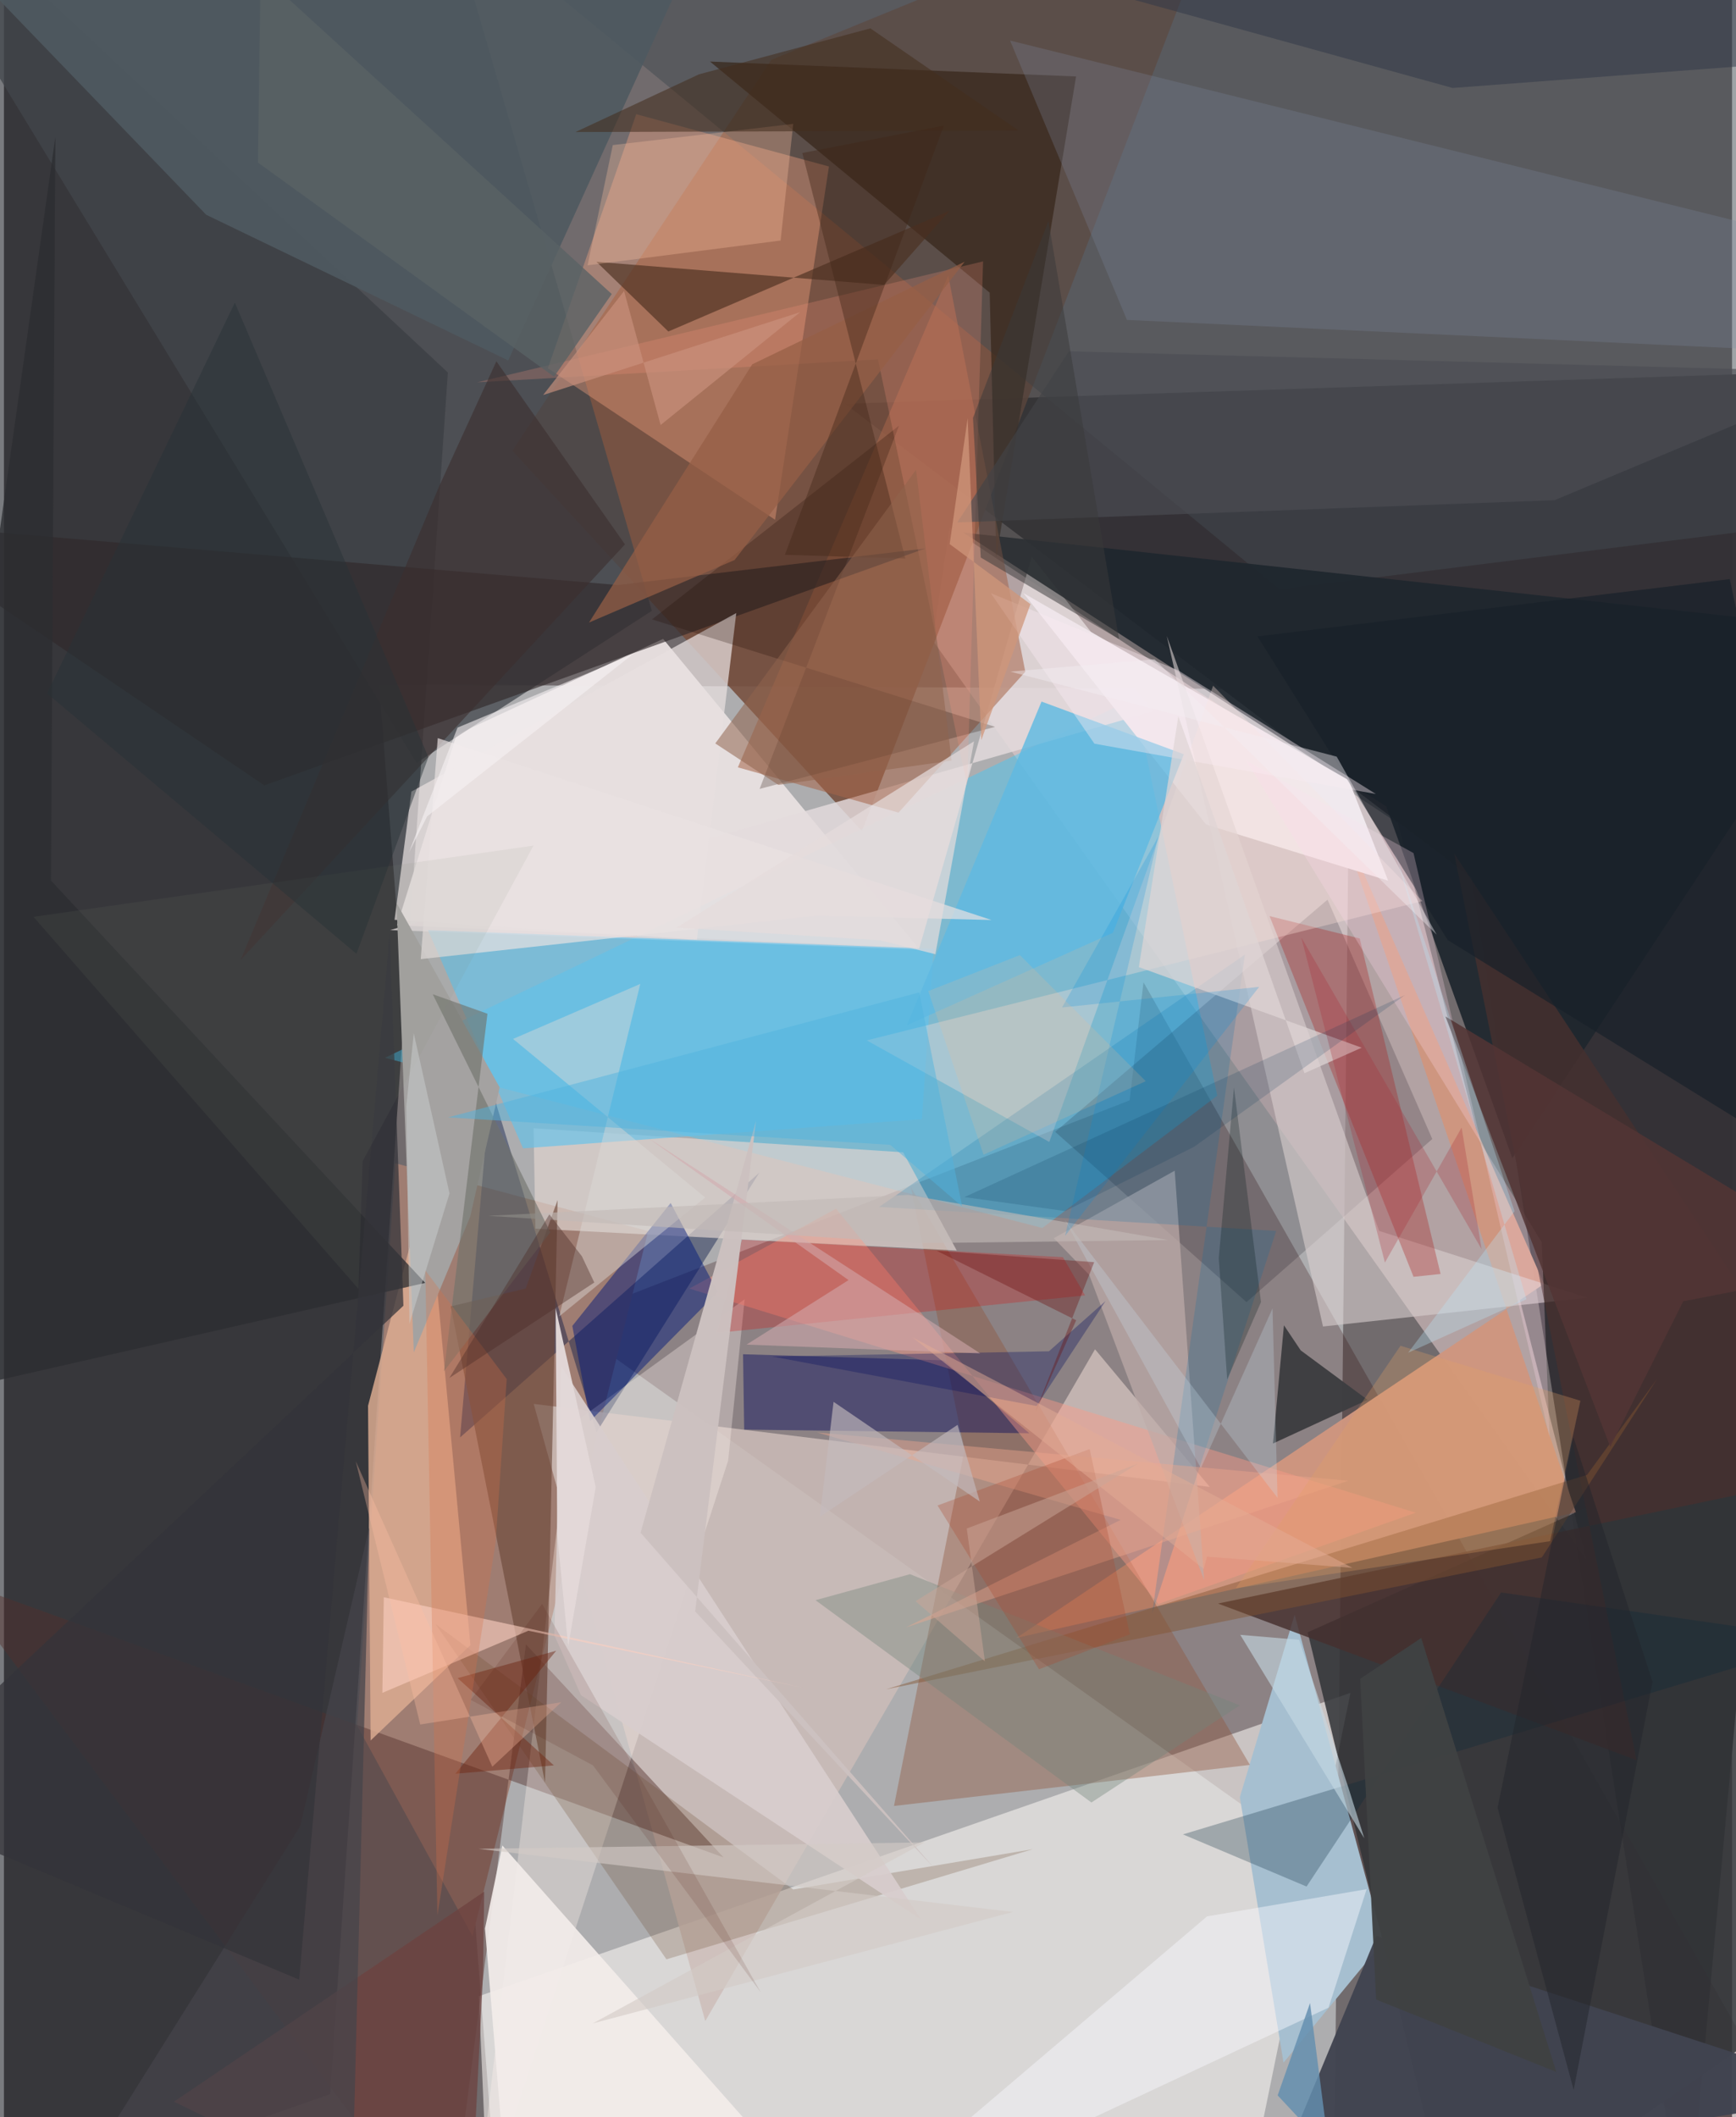 <svg xmlns="http://www.w3.org/2000/svg" width="228" height="278" viewBox="0 0 836 1024"><path fill="#716b6d" d="M0 0h836v1024H0z"/><path fill="#cbcdd1" fill-opacity=".667" d="M651.162 333.477L643.122 1086H240.077l-58.568-754.885z"/><path fill="#060b11" fill-opacity=".537" d="M-41.491-58.903L214.758 180.15l-56.995 832.729L-51.563 1086z"/><path fill="#343136" fill-opacity=".988" d="M813.885 1086L710.033 424.555 406.83 195.285 898 179.054z"/><path fill="#2a0000" fill-opacity=".247" d="M544.548 532.213l6.731-57.143L898 1086 270.38 638.837z"/><path fill="#fffbf7" fill-opacity=".541" d="M234.944 1086l-5.2-120.522 421.669-146.712L596.768 1086z"/><path fill="#e5cbcd" fill-opacity=".565" d="M449.226 309.636l8.254-54.504 216.929 143.052 91.046 356.07z"/><path fill="#9f7d72" d="M189.348 562.626l122.321 32.811-85.003 340.932-55.806-101.717z"/><path fill="#764f3e" fill-opacity=".878" d="M245.954 217.987L371.25 28.95 593.265-62 415.068 401.983z"/><path fill="#e8e0e1" fill-opacity=".965" d="M442.327 458.418L318.884 309.013l-99.934 46.274-28.8 92.261z"/><path fill="#36ceff" fill-opacity=".396" d="M546.897 337.634l40.06 192.308-84.602 63.987-318.063-82.307z"/><path fill="#cf967f" fill-opacity=".973" d="M745.056 620.973L644.886 392.96 760.44 731.443 489.783 792.22z"/><path fill="#323438" fill-opacity=".863" d="M882.094 677.171L630.693 789.486 702.546 1086 861.4 975.955z"/><path fill="#43474c" fill-opacity=".757" d="M209.605-62l103.82 357.448-113.818 73.501-247.94-407.142z"/><path fill="#cdbdb8" fill-opacity=".835" d="M583.354 719.19l-55.529-66.59-188.554 324.92-82.988-298.5z"/><path fill="#424950" fill-opacity=".506" d="M898-17.565l-21.28 270.284-259.615 32.384L237.95-26.882z"/><path fill="#ffaa85" fill-opacity=".357" d="M373.043 251.396l-109.91-73.303 42.749-122.864 93.226 25.293z"/><path fill="#001242" fill-opacity=".412" d="M286.66 692.787l78.736-125.552L220.66 695.242l14.75-170.16z"/><path fill="#a6bfd0" d="M624.386 780.949l42.868 158.25-48.232 58.41L597.89 869.23z"/><path fill="#e4dbdc" fill-opacity=".82" d="M556.03 344.039l-58.806-74.819-54.602 190.061-255.824-9.433z"/><path fill="#1f262e" fill-opacity=".925" d="M464.066 257.579l204.66 132.498 60.991 170.08L898 304.887z"/><path fill="#54302b" fill-opacity=".447" d="M252.543 795.353l95.584 103.023-373.97-135.2L215.1 1086z"/><path fill="#8f553b" fill-opacity=".392" d="M464.657 701.365l-34.085 172.114 172.2-19.852-164.004-279.358z"/><path fill="#dbac92" fill-opacity=".839" d="M225.657 795.711L204.687 570.9 176.13 679.93l1.252 161.887z"/><path fill="#06000d" fill-opacity=".176" d="M690.985 550.897l-89.878 78.887-92.545-82.355 131.746-112.287z"/><path fill="#dfd3cf" fill-opacity=".69" d="M257.108 594.268l-.9-48.566 178.78 11.626 25.948 47.5z"/><path fill="#fff4ee" fill-opacity=".329" d="M273.272 690.002l85.059-61.603-7.984 78.057L226.535 1086z"/><path fill="#eee5ea" fill-opacity=".988" d="M650.63 377.381l-157.5-90.553 88.458 111.979 88.04 27.148z"/><path fill="#38271b" fill-opacity=".725" d="M518.662 36.988l-38.617 232.55-3.174-127.982L341.575 29.774z"/><path fill="#a66549" fill-opacity=".549" d="M432.767 393.03l-77.724-21.89 101.78-237.855 37.274 191.608z"/><path fill="#d9cece" fill-opacity=".6" d="M665.274 595.35l100.8 32.322-127.96 13.909-75.573-333.99z"/><path fill="#302829" fill-opacity=".635" d="M296.901 282.956l148.762-17.67-319.697 114.566-187.763-127.308z"/><path fill="#03085a" fill-opacity=".427" d="M454.728 657.96l-97.183-2.962.557 36.452 137.948 1.774z"/><path fill="#61c2ed" fill-opacity=".643" d="M449.753 458.899l-5.688 82.399-192.95 14.118-45.976-105.527z"/><path fill="#e8e0e0" fill-opacity=".729" d="M354.278 296.502L197.12 382.86l-8.175 62.024 146.26 9.637z"/><path fill="#414450" fill-opacity=".961" d="M511.373 1073.263L898 1012.867 663.936 936.29l-61.296 147.885z"/><path fill="#46302e" fill-opacity=".824" d="M898 710.589L701.61 412.906l88.178 438.42-202.478-75.745z"/><path fill="#3d3e41" fill-opacity=".98" d="M613.913 698.17l5.305-57.162 8.128 12.137 32.335 23.906z"/><path fill="#6b4638" fill-opacity=".627" d="M261.758 862.196l-45.621-230.352 36.272-8.639 15.424-42.752z"/><path fill="#fc9c87" fill-opacity=".427" d="M402.553 584.599l155.93 191.182 124.429-44.146-351.373-108.39z"/><path fill="#5fb9e1" fill-opacity=".82" d="M570.794 364.807L536.48 451.15l-99.706 44.744 65.183-156.573z"/><path fill="#f2ecea" fill-opacity=".914" d="M245.338 1086l-12.62-153.283 8.377-40.132 151.72 171.325z"/><path fill="#01187a" fill-opacity=".478" d="M283.598 687.372l61.735-62.448-22.803-43.08-47.564 59.457z"/><path fill="#7d8aa0" fill-opacity=".267" d="M486.725 19.612l56.55 135.126 323.245 15.047-27.993-62.794z"/><path fill="#4a2f20" fill-opacity=".647" d="M286.647 126.633l139.125 11.18 31.704-35.915-136.064 58.434z"/><path fill="#684728" fill-opacity=".235" d="M381.832 913.873L497.8 894.36l-177.316 53.295-111.655-162.101z"/><path fill="#ab2020" fill-opacity=".329" d="M694.995 616.168l-39.114-162.245-43.622-10.84 69.653 174.463z"/><path fill="#4f5a60" fill-opacity=".906" d="M351.436-62H-62L97.85 103.892l146.092 70.444z"/><path fill="#beaca9" fill-opacity=".706" d="M525.022 616.6l-17.15-17.733 58.503-32.64 14.22 197.998z"/><path fill="#f9e1d8" fill-opacity=".345" d="M584.957 331.64l101.265 104.184-268.829 67.372 88.303 49.125z"/><path fill="#de0200" fill-opacity=".239" d="M344.724 644.697l178.297-18.148-10.704-18.494-155.308-8.47z"/><path fill="#1d0a00" fill-opacity=".243" d="M433.006 205.876l-119.499 93.708 165.97 51.97-113.908 30.015z"/><path fill="#a4a2a1" d="M225.56 588.451l-27.288 65.655-8.355-217.4 49.904 89.239z"/><path fill="#006ba8" fill-opacity=".196" d="M600.331 461.705l-44.875 318.804 60.023-185.16-192.126-11.587z"/><path fill="#f9f9ff" fill-opacity=".451" d="M659.224 913.73l-18.423 57.288L395.025 1086l187.006-159.116z"/><path fill="#042539" fill-opacity=".271" d="M630.16 912.453l94.125-142.234 158.167 22.767-312.09 94.238z"/><path fill="#d9cece" fill-opacity=".922" d="M279.165 819.939l-12.881-28.977 3.257-130.156 174.11 267.572z"/><path fill="#19212a" fill-opacity=".71" d="M898 578.008l-199.535-123.31-92.059-146.906 228.504-27.706z"/><path fill="#ffc5a3" fill-opacity=".302" d="M381.833 59.918l-87.302 10.258-12.19 58.147 93.381-11.979z"/><path fill="#2b2d31" fill-opacity=".765" d="M-62 681.052L24.87 66.24l-2.13 359.667 181.048 194.586z"/><path fill="#dcd9d8" fill-opacity=".447" d="M246.286 502.494l61.55-26.602-39.22 160.814 70.604-57.53z"/><path fill="#ff997f" fill-opacity=".22" d="M465.99 380.163l7.686-253.74-244.814 58.504 193.974-11.126z"/><path fill="#4b4e53" fill-opacity=".651" d="M461.2 252.674l53.96-82.768L898 180.048l-147.879 61.88z"/><path fill="#83542f" fill-opacity=".447" d="M799.588 667.144l-33.735 46.22-339.09 103.685L744 753.259z"/><path fill="#ccc1c0" fill-opacity=".98" d="M307.98 741.327l142.084 162.254-115.693-124.204 29.47-237.28z"/><path fill="#3b2e2f" fill-opacity=".592" d="M300.425 263.302l-62.204-88.558-27.39 59.777-96.4 229.865z"/><path fill="#6d423f" fill-opacity=".745" d="M231.764 955.17l.562-40.238-150.113 101.57L225.13 1086z"/><path fill="#fbd0c1" fill-opacity=".608" d="M386.403 816.22L183.75 772.535l-.685 46.243 70.652-30.06z"/><path fill="#ffdbec" fill-opacity=".263" d="M743.966 600.86l3.784 94.483-65.844-282.736-80.86-44.647z"/><path fill="#091361" fill-opacity=".337" d="M505.522 653.578l-133.908 2.514 127.957 23.961 33.357-50.795z"/><path fill="#303747" fill-opacity=".498" d="M322.896-62l377.94 104.553 195.565-14.73L898-60.65z"/><path fill="#728379" fill-opacity=".388" d="M597.864 824.822L526.086 871.8 392.61 773.958l45.695-12.578z"/><path fill="#432e1d" fill-opacity=".557" d="M276.482 63.866l59.746-27.916 82.918-22.236 71.706 49.408z"/><path fill="#965e46" fill-opacity=".722" d="M361.988 176.21l102.766-49.61-111.299 144.264-70.423 30.246z"/><path fill="#efa78c" fill-opacity=".42" d="M436.321 787.136l103.91-52.025-146.825-42.283 256.94 23.347z"/><path fill="#c7dae5" fill-opacity=".6" d="M658.09 889.134l-60-98.42 28.476 2.417 23.952 71.85z"/><path fill="#712510" fill-opacity=".447" d="M267.154 798.41l-48.778 59.486 47.651-4.043-46.556-42.196z"/><path fill="#faecf3" fill-opacity=".4" d="M527.529 359.694L477.412 286.9l90.64 37.31 95.61 59.806z"/><path fill="#45444a" fill-opacity=".729" d="M16.255 1086l127.079-202.766 33.37-144.44-8.88 347.206z"/><path fill="#402517" fill-opacity=".408" d="M377.807 268.341l58.244 1.804-49.834-196.153 68.496-13.263z"/><path fill="#e9e2e2" fill-opacity=".69" d="M393.226 442.87l-191.604 21.025 8.238-106.888 267.894 87.97z"/><path fill="#ded5d5" fill-opacity=".714" d="M568.147 346.435l61.017 172.635 27.653-12.339-107.792-38.975z"/><path fill="#533535" fill-opacity=".863" d="M812.397 629.398l-35.307 70.45-79.752-208.229L898 612.725z"/><path fill="#343439" fill-opacity=".737" d="M142.828 957.48L-62 871.626 193.25 631.53l-6.646-180.535z"/><path fill="#e3d9d9" fill-opacity=".961" d="M266.898 632.723l19.364 86.54-13.298 76.959-5.302-53.915z"/><path fill="#caddee" fill-opacity=".271" d="M513.21 590.051l65.84 120.015 34.648-77.235 2.422 91.628z"/><path fill="#d3a9ae" fill-opacity=".561" d="M408.591 619.139l-97.322-68.978 161.003 104.421-113.032-4.235z"/><path fill="#90634d" fill-opacity=".537" d="M458.445 367.89L441.24 227.237l-97.12 132.336 30.512 20.056z"/><path fill="#ab492f" fill-opacity=".294" d="M451.644 728.152l73.589-27.28 19.455 89.579-43.968 16.936z"/><path fill="#011517" fill-opacity=".255" d="M587.695 608.456l7.348-82.535 13.08 103.848-16.364 37.4z"/><path fill="#c2b9b6" fill-opacity=".62" d="M563.164 599.758l-125.81-21.83L234.24 588.05l207.947 13.246z"/><path fill="#70726b" fill-opacity=".62" d="M233.903 490.302l-21.009 172.891 51.428-67.198-56.898-115.123z"/><path fill="#638faf" fill-opacity=".827" d="M631.847 968.81l11.755 91.166L683.859 1086l-67.679-72.538z"/><path fill="#e5dcdb" fill-opacity=".71" d="M450.6 461.528l18.685-102.984-143.923 90.108 98.375 6.139z"/><path fill="#393a39" fill-opacity=".51" d="M539.435 309.132l-66.888-39.473-3.756-67.54 36.493-95.256z"/><path fill="#da7047" fill-opacity=".286" d="M209.691 926.383l-5.854-311.979 39.38 52.598-5.34 78.796z"/><path fill="#6b0e0e" fill-opacity=".353" d="M527.418 610.471l-28.457 72.436 19.753-44.34-67.467-33.611z"/><path fill="#038fdd" fill-opacity=".208" d="M558.436 404.692l-46.573 82.588 95.369-9.966-93.917 120.481z"/><path fill="#fcbd8b" fill-opacity=".176" d="M491.487 461.948l60.875 60.991-78.473 35.535-26.735-79.128z"/><path fill="#c4bbbd" fill-opacity=".639" d="M472.07 726.243l-70.73-48.225-6.658 55.615 66.653-44.488z"/><path fill="#22252b" fill-opacity=".478" d="M722.574 874.356l36.634-179.438 38.33 118.538-38.159 197.376z"/><path fill="#e39f64" fill-opacity=".282" d="M595.913 768.202l79.688-117.301 87.037 26.595-14.64 67.91z"/><path fill="#51b3df" fill-opacity=".486" d="M463.543 583.556l-20.772-103.559-227.939 60.441 213.93 13.28z"/><path fill="#b9e6fa" fill-opacity=".318" d="M672.843 411.9l57.942 173.927-51.49 68.443 57.23-25.859z"/><path fill="#ca927e" fill-opacity=".651" d="M299.99 140.776l-39.146 50.281 124.313-40.068-67.49 54.574z"/><path fill="#a92d38" fill-opacity=".275" d="M627.6 453.358l87.263 150.867-9.69-58.85-37.106 65.28z"/><path fill="#f7f1f3" fill-opacity=".596" d="M195.875 412.38l23.547-60.463 84.517-35.25-99.205 78.178z"/><path fill="#023255" fill-opacity=".169" d="M677.762 481.294L575.751 554.68l-62.35 31.07-48.723-6.762z"/><path fill="#898c78" fill-opacity=".094" d="M256.18 408.992L14.274 443.43l157.222 179.963 2.04-61.82z"/><path fill="#f4eef4" fill-opacity=".412" d="M486.834 324.84l157.913 41.122 48.35 86.093-136.454-133.177z"/><path fill="#3f4243" fill-opacity=".965" d="M685.648 792.202l65.334 209.94-87.151-35.021-7.727-155.154z"/><path fill="#4c2c26" fill-opacity=".4" d="M285.585 620.292l-70.1 46.187 48.358-79.124 15.743 20.25z"/><path fill="#e4ac96" fill-opacity=".475" d="M580.395 758.854l1.62-5.967 70.327 5.449-212.82-111.513z"/><path fill="#cf967b" fill-opacity=".753" d="M466.204 202.261l6.604 155.707 23.787-65.776-39.076-29.04z"/><path fill="#cba699" fill-opacity=".494" d="M474.572 803.557l-8.798-64.265 82.897-31.42-107.673 66.545z"/><path fill="#ffc1a5" fill-opacity=".329" d="M201.384 834.077L170.193 706.77l66.054 147.73 33.362-31.19z"/><path fill="#d3cac5" fill-opacity=".612" d="M284.841 978.654l203.325-53.908-258.659-30.543 215.88-3.094z"/><path fill="#481000" fill-opacity=".122" d="M260.356 775.745l-34.548 46.414 59.163 31.715 81.101 109.669z"/><path fill="#293237" fill-opacity=".482" d="M20.834 335.389l90.87-189.024 93.622 219.84-34.795 95.114z"/><path fill="#596265" fill-opacity=".788" d="M124.126-12.87L294.03 142.216l-27.907 40.007L122.878 78.646z"/><path fill="#cbcfcf" fill-opacity=".498" d="M194.64 535.118l1.53 105.161 19.374-63.057-17.29-77.463z"/></svg>